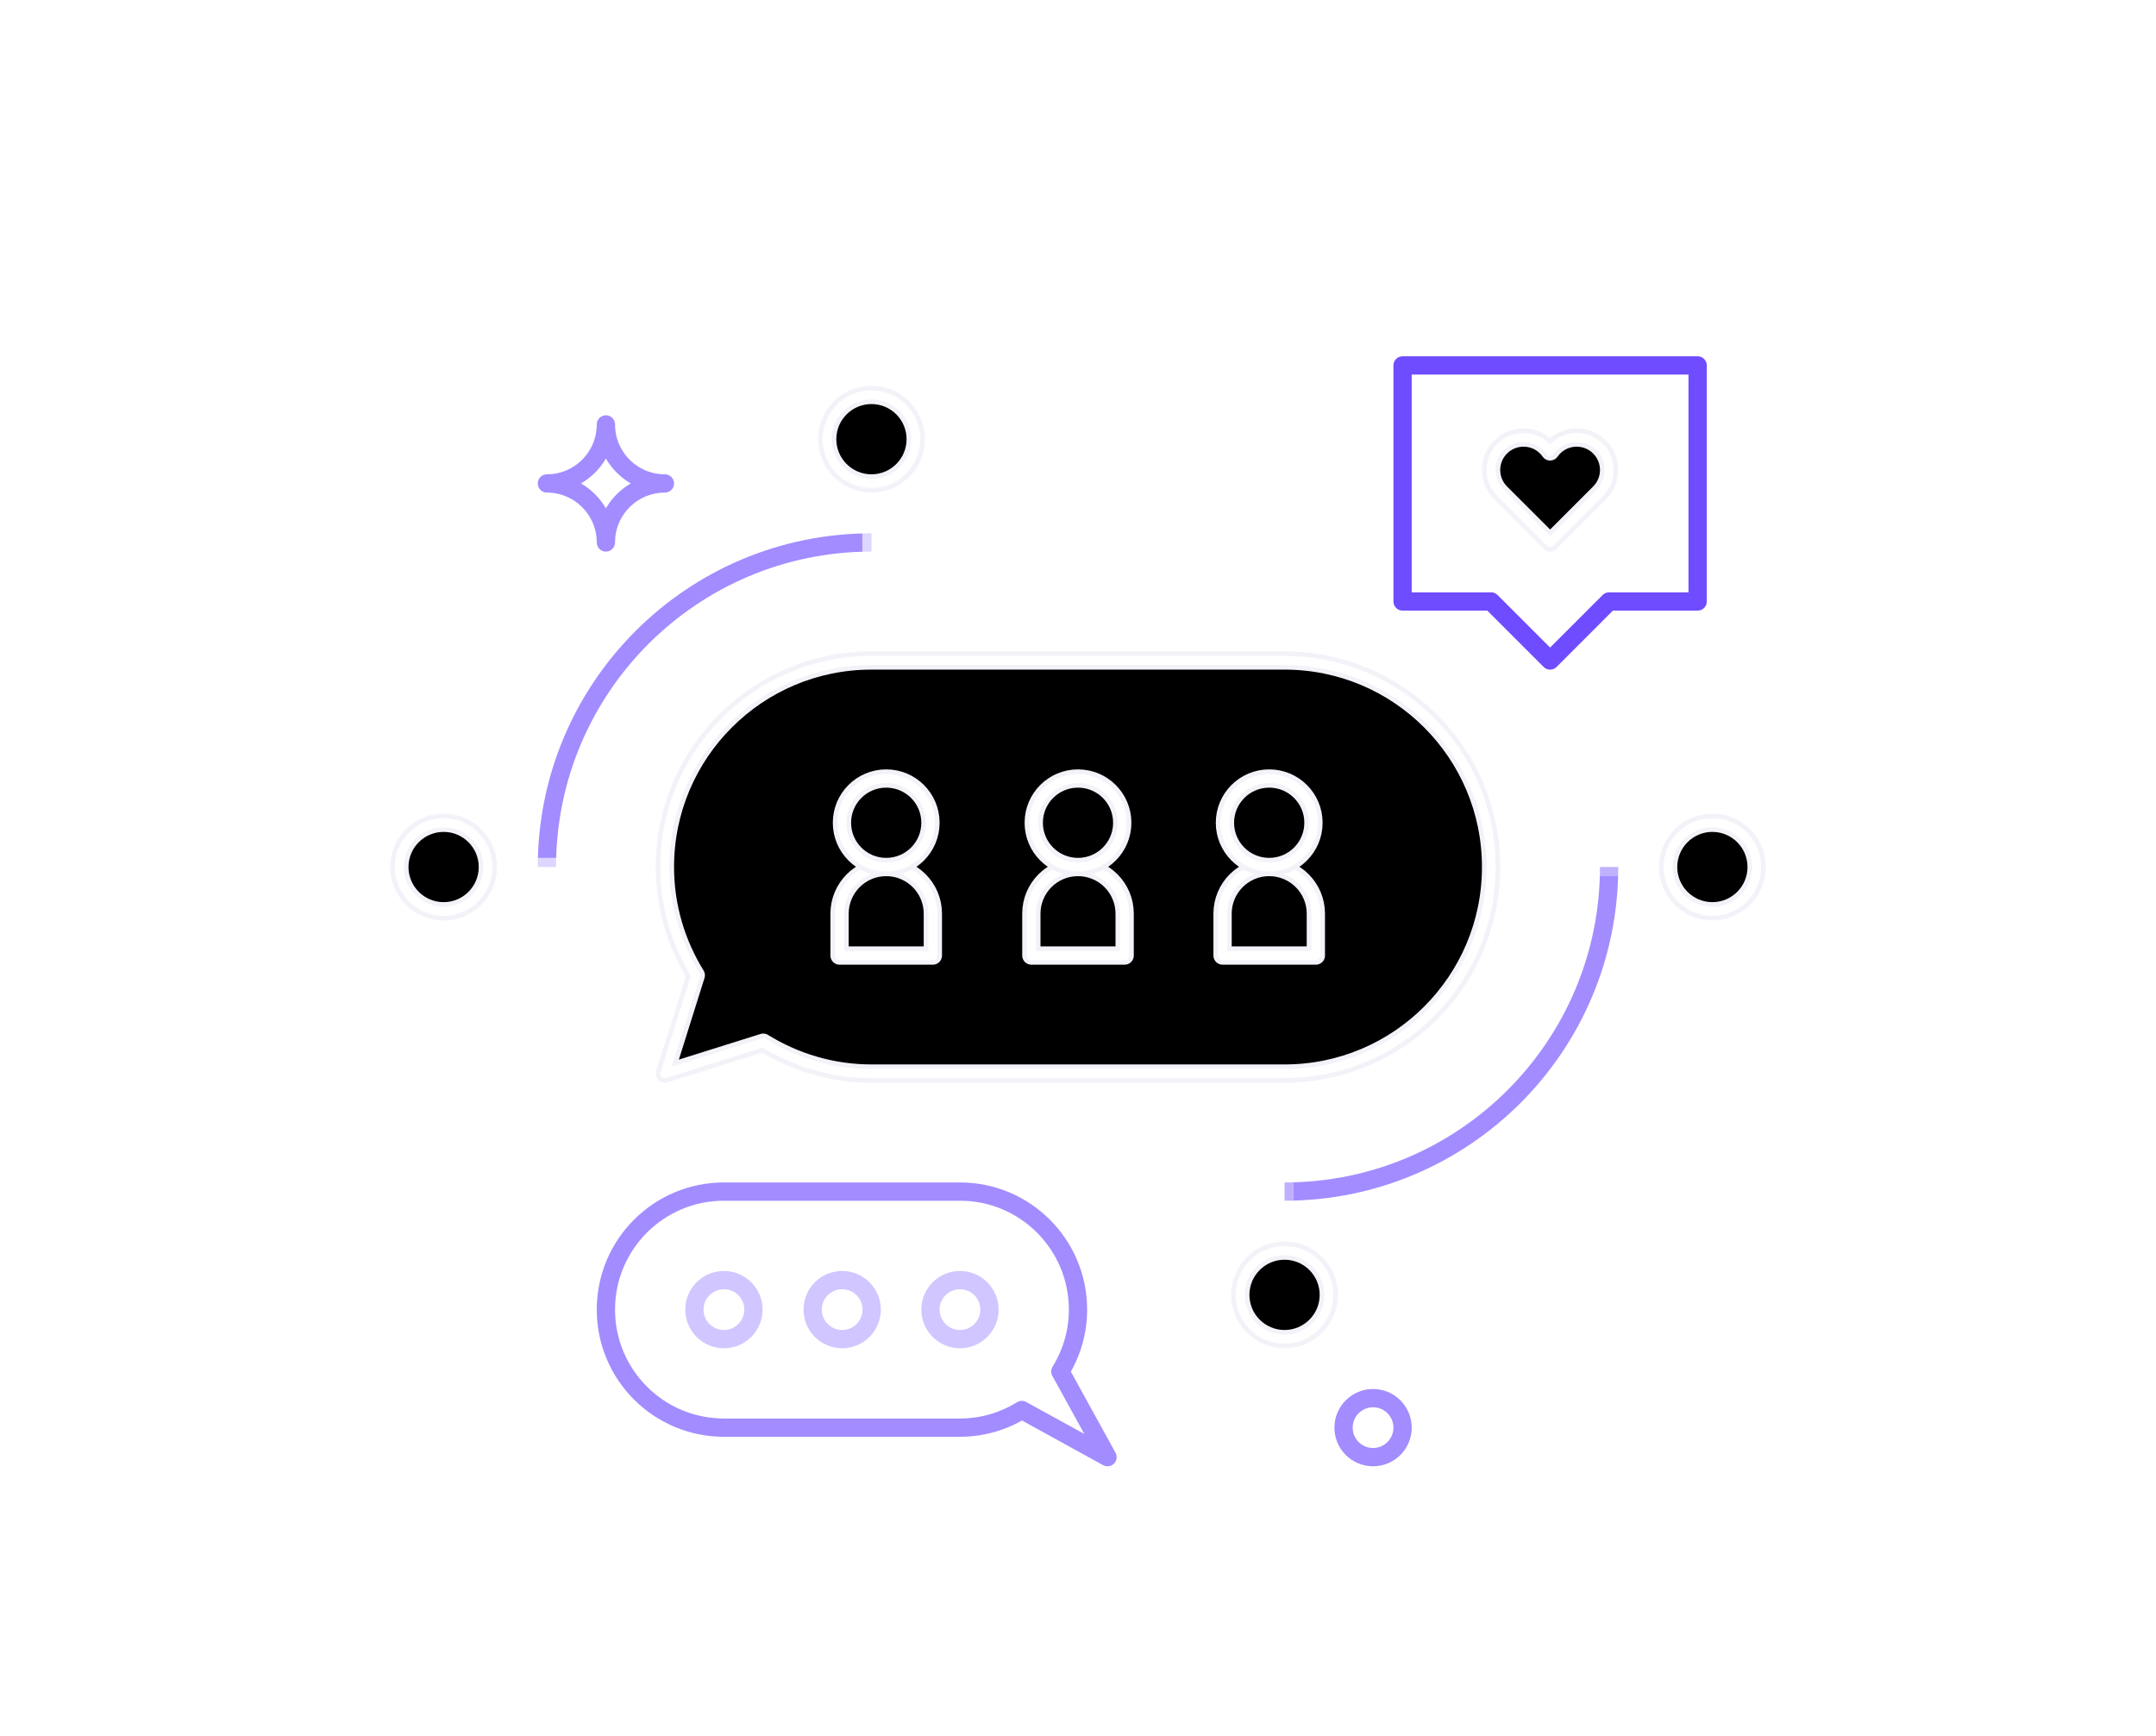 <?xml version="1.0" encoding="UTF-8"?>
<svg width="118px" height="95px" viewBox="0 0 118 95" version="1.1" xmlns="http://www.w3.org/2000/svg" xmlns:xlink="http://www.w3.org/1999/xlink">
    <title>Icons / Applications / Soical</title>
    <defs>
        <path d="M51.304,26.149 L28.696,26.149 C22.452,26.149 17.391,31.21 17.391,37.453 C17.391,39.628 18.017,41.653 19.081,43.378 L17.391,48.758 L22.772,47.068 C24.496,48.132 26.52,48.758 28.696,48.758 L51.304,48.758 C57.548,48.758 62.609,43.697 62.609,37.453 C62.609,31.21 57.548,26.149 51.304,26.149 Z" id="path-1"></path>
        <filter x="-81.3%" y="-161.4%" width="262.0%" height="424.1%" filterUnits="objectBoundingBox" id="filter-2">
            <feMorphology radius="0.5" operator="dilate" in="SourceAlpha" result="shadowSpreadOuter1"></feMorphology>
            <feOffset dx="0" dy="0" in="shadowSpreadOuter1" result="shadowOffsetOuter1"></feOffset>
            <feGaussianBlur stdDeviation="12" in="shadowOffsetOuter1" result="shadowBlurOuter1"></feGaussianBlur>
            <feComposite in="shadowBlurOuter1" in2="SourceAlpha" operator="out" result="shadowBlurOuter1"></feComposite>
            <feColorMatrix values="0 0 0 0 1   0 0 0 0 1   0 0 0 0 1  0 0 0 0.32 0" type="matrix" in="shadowBlurOuter1"></feColorMatrix>
        </filter>
        <path d="M42.553,42.298 L37.447,42.298 L37.447,40.006 C37.447,38.597 38.59,37.453 40,37.453 C41.41,37.453 42.553,38.597 42.553,40.006 L42.553,42.298 Z" id="path-3"></path>
        <filter x="-714.9%" y="-753.4%" width="1529.8%" height="1606.8%" filterUnits="objectBoundingBox" id="filter-4">
            <feMorphology radius="0.5" operator="dilate" in="SourceAlpha" result="shadowSpreadOuter1"></feMorphology>
            <feOffset dx="0" dy="0" in="shadowSpreadOuter1" result="shadowOffsetOuter1"></feOffset>
            <feGaussianBlur stdDeviation="12" in="shadowOffsetOuter1" result="shadowBlurOuter1"></feGaussianBlur>
            <feComposite in="shadowBlurOuter1" in2="SourceAlpha" operator="out" result="shadowBlurOuter1"></feComposite>
            <feColorMatrix values="0 0 0 0 1   0 0 0 0 1   0 0 0 0 1  0 0 0 0.32 0" type="matrix" in="shadowBlurOuter1"></feColorMatrix>
        </filter>
        <path d="M53.018,42.298 L47.912,42.298 L47.912,40.006 C47.912,38.597 49.055,37.453 50.465,37.453 C51.874,37.453 53.018,38.597 53.018,40.006 L53.018,42.298 Z" id="path-5"></path>
        <filter x="-714.9%" y="-753.4%" width="1529.8%" height="1606.8%" filterUnits="objectBoundingBox" id="filter-6">
            <feMorphology radius="0.5" operator="dilate" in="SourceAlpha" result="shadowSpreadOuter1"></feMorphology>
            <feOffset dx="0" dy="0" in="shadowSpreadOuter1" result="shadowOffsetOuter1"></feOffset>
            <feGaussianBlur stdDeviation="12" in="shadowOffsetOuter1" result="shadowBlurOuter1"></feGaussianBlur>
            <feComposite in="shadowBlurOuter1" in2="SourceAlpha" operator="out" result="shadowBlurOuter1"></feComposite>
            <feColorMatrix values="0 0 0 0 1   0 0 0 0 1   0 0 0 0 1  0 0 0 0.32 0" type="matrix" in="shadowBlurOuter1"></feColorMatrix>
        </filter>
        <path d="M32.056,42.298 L26.95,42.298 L26.95,40.006 C26.95,38.597 28.093,37.453 29.503,37.453 C30.913,37.453 32.056,38.597 32.056,40.006 L32.056,42.298 Z" id="path-7"></path>
        <filter x="-714.9%" y="-753.4%" width="1529.8%" height="1606.8%" filterUnits="objectBoundingBox" id="filter-8">
            <feMorphology radius="0.5" operator="dilate" in="SourceAlpha" result="shadowSpreadOuter1"></feMorphology>
            <feOffset dx="0" dy="0" in="shadowSpreadOuter1" result="shadowOffsetOuter1"></feOffset>
            <feGaussianBlur stdDeviation="12" in="shadowOffsetOuter1" result="shadowBlurOuter1"></feGaussianBlur>
            <feComposite in="shadowBlurOuter1" in2="SourceAlpha" operator="out" result="shadowBlurOuter1"></feComposite>
            <feColorMatrix values="0 0 0 0 1   0 0 0 0 1   0 0 0 0 1  0 0 0 0.32 0" type="matrix" in="shadowBlurOuter1"></feColorMatrix>
        </filter>
        <path d="M68.548,14.467 C67.854,13.774 66.73,13.774 66.036,14.467 C65.962,14.542 65.897,14.622 65.839,14.705 C65.78,14.622 65.715,14.542 65.641,14.467 C64.947,13.774 63.823,13.774 63.129,14.467 C62.435,15.161 62.435,16.286 63.129,16.98 L65.839,19.689 L68.548,16.98 C69.242,16.286 69.242,15.161 68.548,14.467 Z" id="path-9"></path>
        <filter x="-565.0%" y="-635.7%" width="1230.1%" height="1375.0%" filterUnits="objectBoundingBox" id="filter-10">
            <feMorphology radius="0.5" operator="dilate" in="SourceAlpha" result="shadowSpreadOuter1"></feMorphology>
            <feOffset dx="0" dy="0" in="shadowSpreadOuter1" result="shadowOffsetOuter1"></feOffset>
            <feGaussianBlur stdDeviation="12" in="shadowOffsetOuter1" result="shadowBlurOuter1"></feGaussianBlur>
            <feComposite in="shadowBlurOuter1" in2="SourceAlpha" operator="out" result="shadowBlurOuter1"></feComposite>
            <feColorMatrix values="0 0 0 0 1   0 0 0 0 1   0 0 0 0 1  0 0 0 0.32 0" type="matrix" in="shadowBlurOuter1"></feColorMatrix>
        </filter>
        <path d="M31.118,14.037 C31.118,12.699 30.033,11.615 28.696,11.615 C27.358,11.615 26.273,12.699 26.273,14.037 C26.273,15.375 27.358,16.46 28.696,16.46 C30.033,16.46 31.118,15.375 31.118,14.037 Z" id="path-11"></path>
        <filter x="-753.4%" y="-753.4%" width="1606.8%" height="1606.8%" filterUnits="objectBoundingBox" id="filter-12">
            <feMorphology radius="0.5" operator="dilate" in="SourceAlpha" result="shadowSpreadOuter1"></feMorphology>
            <feOffset dx="0" dy="0" in="shadowSpreadOuter1" result="shadowOffsetOuter1"></feOffset>
            <feGaussianBlur stdDeviation="12" in="shadowOffsetOuter1" result="shadowBlurOuter1"></feGaussianBlur>
            <feComposite in="shadowBlurOuter1" in2="SourceAlpha" operator="out" result="shadowBlurOuter1"></feComposite>
            <feColorMatrix values="0 0 0 0 1   0 0 0 0 1   0 0 0 0 1  0 0 0 0.32 0" type="matrix" in="shadowBlurOuter1"></feColorMatrix>
        </filter>
        <path d="M5.28,35.031 C3.942,35.031 2.857,36.116 2.857,37.453 C2.857,38.791 3.942,39.876 5.28,39.876 C6.617,39.876 7.702,38.791 7.702,37.453 C7.702,36.116 6.617,35.031 5.28,35.031 Z" id="path-13"></path>
        <filter x="-753.4%" y="-753.4%" width="1606.8%" height="1606.8%" filterUnits="objectBoundingBox" id="filter-14">
            <feMorphology radius="0.5" operator="dilate" in="SourceAlpha" result="shadowSpreadOuter1"></feMorphology>
            <feOffset dx="0" dy="0" in="shadowSpreadOuter1" result="shadowOffsetOuter1"></feOffset>
            <feGaussianBlur stdDeviation="12" in="shadowOffsetOuter1" result="shadowBlurOuter1"></feGaussianBlur>
            <feComposite in="shadowBlurOuter1" in2="SourceAlpha" operator="out" result="shadowBlurOuter1"></feComposite>
            <feColorMatrix values="0 0 0 0 1   0 0 0 0 1   0 0 0 0 1  0 0 0 0.32 0" type="matrix" in="shadowBlurOuter1"></feColorMatrix>
        </filter>
        <path d="M74.72,39.876 C76.058,39.876 77.143,38.791 77.143,37.453 C77.143,36.116 76.058,35.031 74.72,35.031 C73.383,35.031 72.298,36.116 72.298,37.453 C72.298,38.791 73.383,39.876 74.72,39.876 Z" id="path-15"></path>
        <filter x="-753.4%" y="-753.4%" width="1606.8%" height="1606.8%" filterUnits="objectBoundingBox" id="filter-16">
            <feMorphology radius="0.5" operator="dilate" in="SourceAlpha" result="shadowSpreadOuter1"></feMorphology>
            <feOffset dx="0" dy="0" in="shadowSpreadOuter1" result="shadowOffsetOuter1"></feOffset>
            <feGaussianBlur stdDeviation="12" in="shadowOffsetOuter1" result="shadowBlurOuter1"></feGaussianBlur>
            <feComposite in="shadowBlurOuter1" in2="SourceAlpha" operator="out" result="shadowBlurOuter1"></feComposite>
            <feColorMatrix values="0 0 0 0 1   0 0 0 0 1   0 0 0 0 1  0 0 0 0.32 0" type="matrix" in="shadowBlurOuter1"></feColorMatrix>
        </filter>
        <path d="M48.882,60.87 C48.882,62.207 49.967,63.292 51.304,63.292 C52.642,63.292 53.727,62.207 53.727,60.87 C53.727,59.532 52.642,58.447 51.304,58.447 C49.967,58.447 48.882,59.532 48.882,60.87 Z" id="path-17"></path>
        <filter x="-753.4%" y="-753.4%" width="1606.8%" height="1606.8%" filterUnits="objectBoundingBox" id="filter-18">
            <feMorphology radius="0.5" operator="dilate" in="SourceAlpha" result="shadowSpreadOuter1"></feMorphology>
            <feOffset dx="0" dy="0" in="shadowSpreadOuter1" result="shadowOffsetOuter1"></feOffset>
            <feGaussianBlur stdDeviation="12" in="shadowOffsetOuter1" result="shadowBlurOuter1"></feGaussianBlur>
            <feComposite in="shadowBlurOuter1" in2="SourceAlpha" operator="out" result="shadowBlurOuter1"></feComposite>
            <feColorMatrix values="0 0 0 0 1   0 0 0 0 1   0 0 0 0 1  0 0 0 0.32 0" type="matrix" in="shadowBlurOuter1"></feColorMatrix>
        </filter>
        <path d="M31.925,35.031 C31.925,33.693 30.841,32.609 29.503,32.609 C28.165,32.609 27.081,33.693 27.081,35.031 C27.081,36.369 28.165,37.453 29.503,37.453 C30.841,37.453 31.925,36.369 31.925,35.031 Z" id="path-19"></path>
        <filter x="-753.4%" y="-753.4%" width="1606.8%" height="1606.8%" filterUnits="objectBoundingBox" id="filter-20">
            <feMorphology radius="0.5" operator="dilate" in="SourceAlpha" result="shadowSpreadOuter1"></feMorphology>
            <feOffset dx="0" dy="0" in="shadowSpreadOuter1" result="shadowOffsetOuter1"></feOffset>
            <feGaussianBlur stdDeviation="12" in="shadowOffsetOuter1" result="shadowBlurOuter1"></feGaussianBlur>
            <feComposite in="shadowBlurOuter1" in2="SourceAlpha" operator="out" result="shadowBlurOuter1"></feComposite>
            <feColorMatrix values="0 0 0 0 1   0 0 0 0 1   0 0 0 0 1  0 0 0 0.32 0" type="matrix" in="shadowBlurOuter1"></feColorMatrix>
        </filter>
        <path d="M42.422,35.031 C42.422,33.693 41.338,32.609 40,32.609 C38.662,32.609 37.578,33.693 37.578,35.031 C37.578,36.369 38.662,37.453 40,37.453 C41.338,37.453 42.422,36.369 42.422,35.031 Z" id="path-21"></path>
        <filter x="-753.4%" y="-753.4%" width="1606.8%" height="1606.8%" filterUnits="objectBoundingBox" id="filter-22">
            <feMorphology radius="0.5" operator="dilate" in="SourceAlpha" result="shadowSpreadOuter1"></feMorphology>
            <feOffset dx="0" dy="0" in="shadowSpreadOuter1" result="shadowOffsetOuter1"></feOffset>
            <feGaussianBlur stdDeviation="12" in="shadowOffsetOuter1" result="shadowBlurOuter1"></feGaussianBlur>
            <feComposite in="shadowBlurOuter1" in2="SourceAlpha" operator="out" result="shadowBlurOuter1"></feComposite>
            <feColorMatrix values="0 0 0 0 1   0 0 0 0 1   0 0 0 0 1  0 0 0 0.32 0" type="matrix" in="shadowBlurOuter1"></feColorMatrix>
        </filter>
        <path d="M52.887,35.031 C52.887,33.693 51.803,32.609 50.465,32.609 C49.127,32.609 48.042,33.693 48.042,35.031 C48.042,36.369 49.127,37.453 50.465,37.453 C51.803,37.453 52.887,36.369 52.887,35.031 Z" id="path-23"></path>
        <filter x="-753.4%" y="-753.4%" width="1606.8%" height="1606.8%" filterUnits="objectBoundingBox" id="filter-24">
            <feMorphology radius="0.5" operator="dilate" in="SourceAlpha" result="shadowSpreadOuter1"></feMorphology>
            <feOffset dx="0" dy="0" in="shadowSpreadOuter1" result="shadowOffsetOuter1"></feOffset>
            <feGaussianBlur stdDeviation="12" in="shadowOffsetOuter1" result="shadowBlurOuter1"></feGaussianBlur>
            <feComposite in="shadowBlurOuter1" in2="SourceAlpha" operator="out" result="shadowBlurOuter1"></feComposite>
            <feColorMatrix values="0 0 0 0 1   0 0 0 0 1   0 0 0 0 1  0 0 0 0.32 0" type="matrix" in="shadowBlurOuter1"></feColorMatrix>
        </filter>
    </defs>
    <g id="Landing-page" stroke="none" stroke-width="1" fill="none" fill-rule="evenodd" stroke-linejoin="round">
        <g id="Landingpage" transform="translate(-1193, -3302)">
            <g id="Group-8" transform="translate(76, 3060)">
                <g id="Icons-/-Categories-/-Social" transform="translate(1136, 252)">
                    <g id="Stroke-17" stroke-linecap="round">
                        <use fill="black" fill-opacity="1" filter="url(#filter-2)" xlink:href="#path-1"></use>
                        <use stroke="#F2F2F9" stroke-width="1" fill-opacity="0" fill="#F2F2F9" fill-rule="evenodd" xlink:href="#path-1"></use>
                        <use stroke="#FFFFFF" stroke-width="0.5" xlink:href="#path-1"></use>
                    </g>
                    <path d="M22.236,61.677 C22.236,60.785 21.513,60.062 20.621,60.062 C19.729,60.062 19.006,60.785 19.006,61.677 C19.006,62.569 19.729,63.292 20.621,63.292 C21.513,63.292 22.236,62.569 22.236,61.677 Z" id="Stroke-1" stroke-opacity="0.32" stroke="#6F4CFF" stroke-width="1"></path>
                    <path d="M28.708,61.677 C28.708,60.785 27.985,60.062 27.093,60.062 C26.202,60.062 25.478,60.785 25.478,61.677 C25.478,62.569 26.202,63.292 27.093,63.292 C27.985,63.292 28.708,62.569 28.708,61.677 Z" id="Stroke-3" stroke-opacity="0.32" stroke="#6F4CFF" stroke-width="1"></path>
                    <path d="M35.155,61.677 C35.155,60.785 34.432,60.062 33.54,60.062 C32.648,60.062 31.925,60.785 31.925,61.677 C31.925,62.569 32.648,63.292 33.54,63.292 C34.432,63.292 35.155,62.569 35.155,61.677 Z" id="Stroke-5" stroke-opacity="0.32" stroke="#6F4CFF" stroke-width="1"></path>
                    <path d="M28.696,19.689 C18.885,19.689 10.932,27.643 10.932,37.453" id="Stroke-7" stroke-opacity="0.64" stroke="#6F4CFF" stroke-width="1"></path>
                    <path d="M51.304,55.217 C61.115,55.217 69.068,47.264 69.068,37.453" id="Stroke-9" stroke-opacity="0.64" stroke="#6F4CFF" stroke-width="1"></path>
                    <g id="Stroke-11" stroke-linecap="round">
                        <use fill="black" fill-opacity="1" filter="url(#filter-4)" xlink:href="#path-3"></use>
                        <use stroke="#F2F2F9" stroke-width="1" fill-opacity="0" fill="#F2F2F9" fill-rule="evenodd" xlink:href="#path-3"></use>
                        <use stroke="#FFFFFF" stroke-width="0.5" xlink:href="#path-3"></use>
                    </g>
                    <g id="Stroke-13" stroke-linecap="round">
                        <use fill="black" fill-opacity="1" filter="url(#filter-6)" xlink:href="#path-5"></use>
                        <use stroke="#F2F2F9" stroke-width="1" fill-opacity="0" fill="#F2F2F9" fill-rule="evenodd" xlink:href="#path-5"></use>
                        <use stroke="#FFFFFF" stroke-width="0.5" xlink:href="#path-5"></use>
                    </g>
                    <g id="Stroke-15" stroke-linecap="round">
                        <use fill="black" fill-opacity="1" filter="url(#filter-8)" xlink:href="#path-7"></use>
                        <use stroke="#F2F2F9" stroke-width="1" fill-opacity="0" fill="#F2F2F9" fill-rule="evenodd" xlink:href="#path-7"></use>
                        <use stroke="#FFFFFF" stroke-width="0.5" xlink:href="#path-7"></use>
                    </g>
                    <path d="M20.621,55.217 L33.54,55.217 C37.108,55.217 40,58.11 40,61.677 C40,62.92 39.643,64.077 39.034,65.063 L41.615,69.752 L36.926,67.171 C35.94,67.779 34.783,68.137 33.54,68.137 L20.621,68.137 C17.053,68.137 14.161,65.244 14.161,61.677 C14.161,58.11 17.053,55.217 20.621,55.217 Z" id="Stroke-19" stroke-opacity="0.64" stroke="#6F4CFF" stroke-width="1"></path>
                    <path d="M69.068,56.832 C69.068,55.94 68.345,55.217 67.453,55.217 C66.561,55.217 65.839,55.94 65.839,56.832 C65.839,57.724 66.561,58.447 67.453,58.447 C68.345,58.447 69.068,57.724 69.068,56.832 Z" id="Stroke-21" stroke-opacity="0.32" stroke="#FFFFFF" stroke-width="1"></path>
                    <path d="M51.142,18.882 C51.142,17.99 50.418,17.267 49.527,17.267 C48.635,17.267 47.912,17.99 47.912,18.882 C47.912,19.774 48.635,20.497 49.527,20.497 C50.418,20.497 51.142,19.774 51.142,18.882 Z" id="Stroke-23" stroke-opacity="0.32" stroke="#FFFFFF" stroke-width="1"></path>
                    <path d="M57.764,68.137 C57.764,67.245 57.041,66.522 56.149,66.522 C55.257,66.522 54.534,67.245 54.534,68.137 C54.534,69.029 55.257,69.752 56.149,69.752 C57.041,69.752 57.764,69.029 57.764,68.137 Z" id="Stroke-25" stroke-opacity="0.64" stroke="#6F4CFF" stroke-width="1"></path>
                    <line x1="28.696" y1="16.46" x2="28.696" y2="22.919" id="Stroke-27" stroke-opacity="0.64" stroke="#FFFFFF" stroke-width="1"></line>
                    <line x1="7.702" y1="37.453" x2="14.161" y2="37.453" id="Stroke-29" stroke-opacity="0.64" stroke="#FFFFFF" stroke-width="1"></line>
                    <line x1="72.298" y1="37.453" x2="65.839" y2="37.453" id="Stroke-31" stroke-opacity="0.32" stroke="#FFFFFF" stroke-width="1"></line>
                    <line x1="51.304" y1="58.447" x2="51.304" y2="51.988" id="Stroke-33" stroke-opacity="0.32" stroke="#FFFFFF" stroke-width="1"></line>
                    <path d="M14.161,13.23 C14.161,15.013 12.716,16.459 10.932,16.46 C12.716,16.46 14.161,17.906 14.161,19.689 C14.161,17.906 15.607,16.46 17.391,16.46 C15.607,16.459 14.161,15.013 14.161,13.23 Z" id="Stroke-35" stroke-opacity="0.64" stroke="#6F4CFF" stroke-width="1"></path>
                    <g id="Stroke-37" stroke-linecap="round">
                        <use fill="black" fill-opacity="1" filter="url(#filter-10)" xlink:href="#path-9"></use>
                        <use stroke="#F2F2F9" stroke-width="1" fill-opacity="0" fill="#F2F2F9" fill-rule="evenodd" xlink:href="#path-9"></use>
                        <use stroke="#FFFFFF" stroke-width="0.5" xlink:href="#path-9"></use>
                    </g>
                    <polygon id="Stroke-39" stroke="#6F4CFF" stroke-width="1" points="57.764 10 57.764 22.919 62.609 22.919 65.839 26.149 69.068 22.919 73.913 22.919 73.913 10"></polygon>
                    <g id="Stroke-41" stroke-linecap="round">
                        <use fill="black" fill-opacity="1" filter="url(#filter-12)" xlink:href="#path-11"></use>
                        <use stroke="#F2F2F9" stroke-width="1" fill-opacity="0" fill="#F2F2F9" fill-rule="evenodd" xlink:href="#path-11"></use>
                        <use stroke="#FFFFFF" stroke-width="0.5" xlink:href="#path-11"></use>
                    </g>
                    <g id="Stroke-43" stroke-linecap="round">
                        <use fill="black" fill-opacity="1" filter="url(#filter-14)" xlink:href="#path-13"></use>
                        <use stroke="#F2F2F9" stroke-width="1" fill-opacity="0" fill="#F2F2F9" fill-rule="evenodd" xlink:href="#path-13"></use>
                        <use stroke="#FFFFFF" stroke-width="0.5" xlink:href="#path-13"></use>
                    </g>
                    <g id="Stroke-45" stroke-linecap="round">
                        <use fill="black" fill-opacity="1" filter="url(#filter-16)" xlink:href="#path-15"></use>
                        <use stroke="#F2F2F9" stroke-width="1" fill-opacity="0" fill="#F2F2F9" fill-rule="evenodd" xlink:href="#path-15"></use>
                        <use stroke="#FFFFFF" stroke-width="0.5" xlink:href="#path-15"></use>
                    </g>
                    <g id="Stroke-47" stroke-linecap="round">
                        <use fill="black" fill-opacity="1" filter="url(#filter-18)" xlink:href="#path-17"></use>
                        <use stroke="#F2F2F9" stroke-width="1" fill-opacity="0" fill="#F2F2F9" fill-rule="evenodd" xlink:href="#path-17"></use>
                        <use stroke="#FFFFFF" stroke-width="0.5" xlink:href="#path-17"></use>
                    </g>
                    <g id="Stroke-49" stroke-linecap="round">
                        <use fill="black" fill-opacity="1" filter="url(#filter-20)" xlink:href="#path-19"></use>
                        <use stroke="#F2F2F9" stroke-width="1" fill-opacity="0" fill="#F2F2F9" fill-rule="evenodd" xlink:href="#path-19"></use>
                        <use stroke="#FFFFFF" stroke-width="0.5" xlink:href="#path-19"></use>
                    </g>
                    <g id="Stroke-51" stroke-linecap="round">
                        <use fill="black" fill-opacity="1" filter="url(#filter-22)" xlink:href="#path-21"></use>
                        <use stroke="#F2F2F9" stroke-width="1" fill-opacity="0" fill="#F2F2F9" fill-rule="evenodd" xlink:href="#path-21"></use>
                        <use stroke="#FFFFFF" stroke-width="0.5" xlink:href="#path-21"></use>
                    </g>
                    <g id="Stroke-53" stroke-linecap="round">
                        <use fill="black" fill-opacity="1" filter="url(#filter-24)" xlink:href="#path-23"></use>
                        <use stroke="#F2F2F9" stroke-width="1" fill-opacity="0" fill="#F2F2F9" fill-rule="evenodd" xlink:href="#path-23"></use>
                        <use stroke="#FFFFFF" stroke-width="0.5" xlink:href="#path-23"></use>
                    </g>
                </g>
            </g>
        </g>
    </g>
</svg>